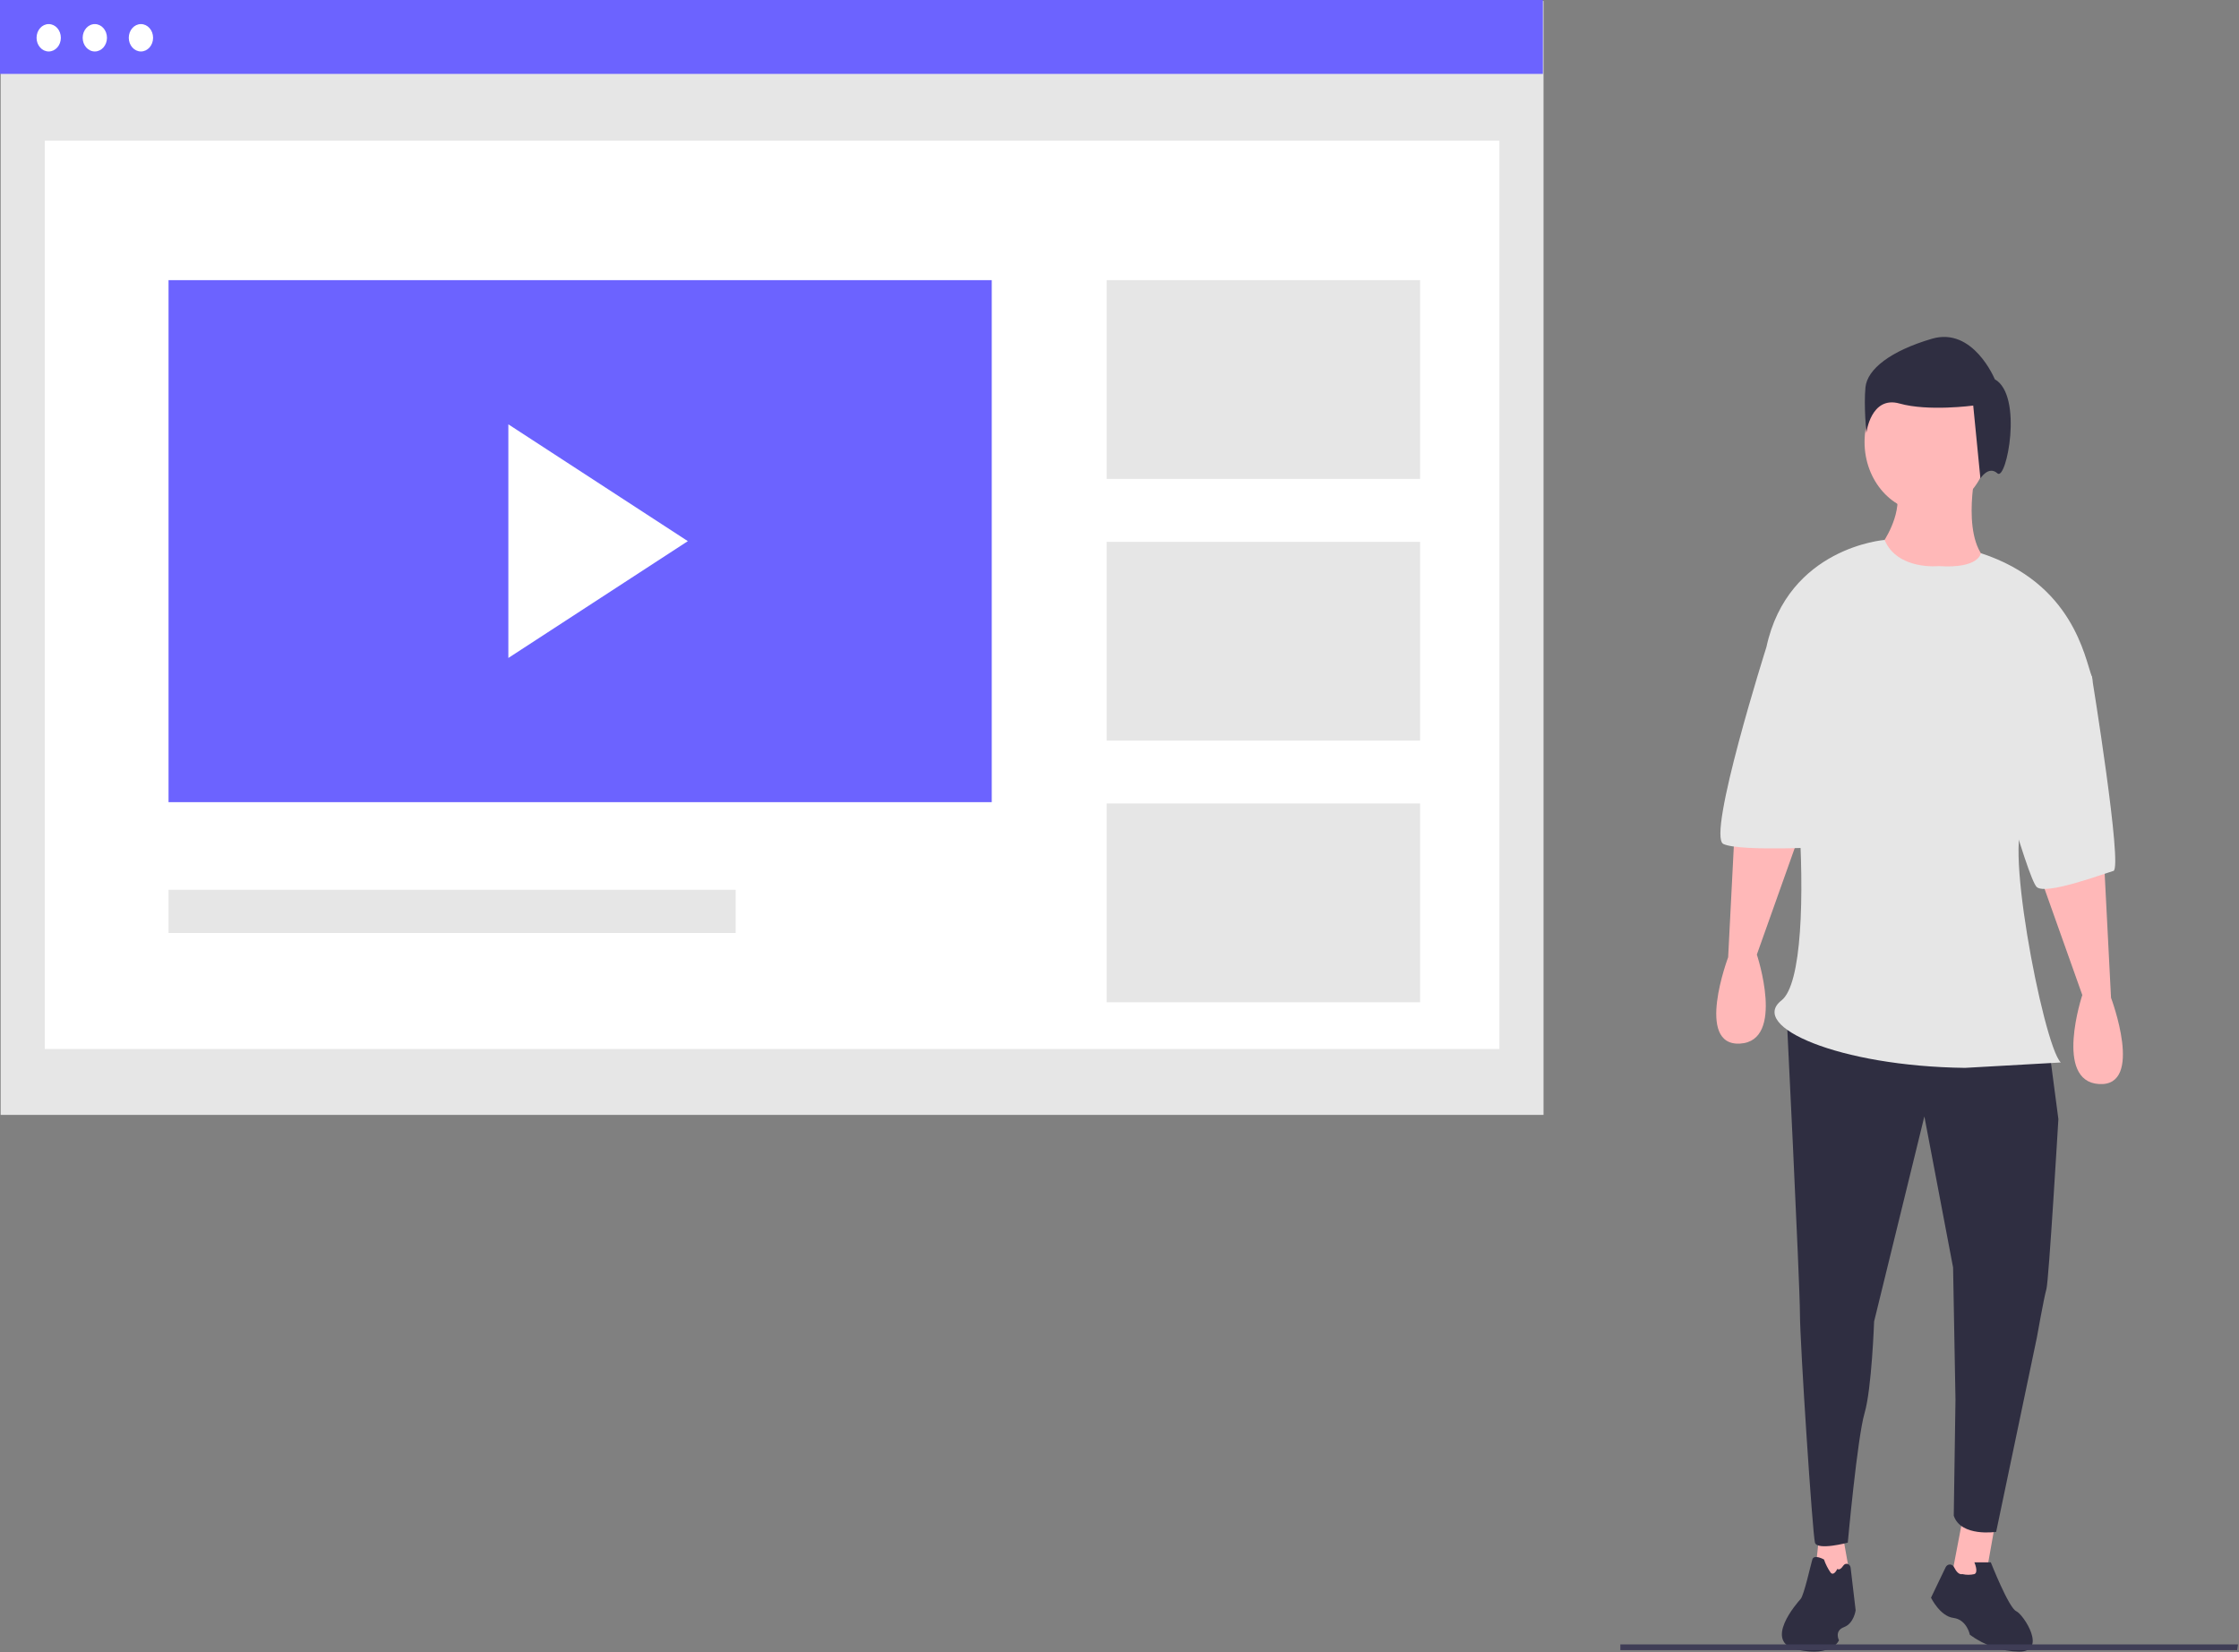 <?xml version="1.0" encoding="UTF-8"?>
<svg xmlns="http://www.w3.org/2000/svg" xmlns:xlink="http://www.w3.org/1999/xlink" width="737pt" height="544pt" viewBox="0 0 737 544" version="1.1">
<rect x="0" y="0" width="737" height="544" fill="#808080" stroke="none"/>
<g id="surface1">
<path style=" stroke:none;fill-rule:nonzero;fill:rgb(90.196%,90.196%,90.196%);fill-opacity:1;" d="M 0.219 0.324 L 508.074 0.324 L 508.074 367.066 L 0.219 367.066 Z M 0.219 0.324 "/>
<path style=" stroke:none;fill-rule:nonzero;fill:rgb(100%,100%,100%);fill-opacity:1;" d="M 14.738 46.324 L 493.551 46.324 L 493.551 345.371 L 14.738 345.371 Z M 14.738 46.324 "/>
<path style=" stroke:none;fill-rule:nonzero;fill:rgb(42.353%,38.824%,100%);fill-opacity:1;" d="M 0 0 L 507.859 0 L 507.859 24.328 L 0 24.328 Z M 0 0 "/>
<path style=" stroke:none;fill-rule:nonzero;fill:rgb(100%,100%,100%);fill-opacity:1;" d="M 20.031 12.438 C 20.031 14.93 18.242 16.945 16.035 16.945 C 13.824 16.945 12.035 14.93 12.035 12.438 C 12.035 9.949 13.824 7.93 16.035 7.93 C 18.242 7.93 20.031 9.949 20.031 12.438 Z M 20.031 12.438 "/>
<path style=" stroke:none;fill-rule:nonzero;fill:rgb(100%,100%,100%);fill-opacity:1;" d="M 35.211 12.438 C 35.211 14.93 33.422 16.945 31.211 16.945 C 29.004 16.945 27.215 14.93 27.215 12.438 C 27.215 9.949 29.004 7.93 31.211 7.93 C 33.422 7.93 35.211 9.949 35.211 12.438 Z M 35.211 12.438 "/>
<path style=" stroke:none;fill-rule:nonzero;fill:rgb(100%,100%,100%);fill-opacity:1;" d="M 50.391 12.438 C 50.391 14.93 48.598 16.945 46.391 16.945 C 44.184 16.945 42.391 14.93 42.391 12.438 C 42.391 9.949 44.184 7.93 46.391 7.93 C 48.598 7.93 50.391 9.949 50.391 12.438 Z M 50.391 12.438 "/>
<path style=" stroke:none;fill-rule:nonzero;fill:rgb(42.353%,38.824%,100%);fill-opacity:1;" d="M 55.477 92.234 L 326.449 92.234 L 326.449 264.102 L 55.477 264.102 Z M 55.477 92.234 "/>
<path style=" stroke:none;fill-rule:nonzero;fill:rgb(90.196%,90.196%,90.196%);fill-opacity:1;" d="M 364.262 92.234 L 467.449 92.234 L 467.449 157.684 L 364.262 157.684 Z M 364.262 92.234 "/>
<path style=" stroke:none;fill-rule:nonzero;fill:rgb(90.196%,90.196%,90.196%);fill-opacity:1;" d="M 364.262 178.391 L 467.449 178.391 L 467.449 243.84 L 364.262 243.84 Z M 364.262 178.391 "/>
<path style=" stroke:none;fill-rule:nonzero;fill:rgb(90.196%,90.196%,90.196%);fill-opacity:1;" d="M 364.262 264.543 L 467.449 264.543 L 467.449 329.992 L 364.262 329.992 Z M 364.262 264.543 "/>
<path style=" stroke:none;fill-rule:nonzero;fill:rgb(90.196%,90.196%,90.196%);fill-opacity:1;" d="M 55.477 292.965 L 242.164 292.965 L 242.164 307.176 L 55.477 307.176 Z M 55.477 292.965 "/>
<path style=" stroke:none;fill-rule:nonzero;fill:rgb(100%,100%,100%);fill-opacity:1;" d="M 226.41 178.168 L 167.332 139.707 L 167.332 216.629 L 226.41 178.168 L 167.332 139.707 L 167.332 216.629 Z M 226.41 178.168 "/>
<path style=" stroke:none;fill-rule:nonzero;fill:rgb(100%,72.157%,72.157%);fill-opacity:1;" d="M 606.703 506.141 L 609.129 519.824 L 596.996 522.562 L 598.816 505.457 Z M 606.703 506.141 "/>
<path style=" stroke:none;fill-rule:nonzero;fill:rgb(100%,72.157%,72.157%);fill-opacity:1;" d="M 656.375 503.652 L 653.629 519.148 L 642.324 519.453 L 645.934 500.555 Z M 656.375 503.652 "/>
<path style=" stroke:none;fill-rule:nonzero;fill:rgb(18.431%,18.039%,25.49%);fill-opacity:1;" d="M 674.395 344.48 L 677.547 368.461 C 677.547 368.461 674.395 421.754 673.609 424.418 C 672.82 427.082 670.457 440.406 670.457 440.406 L 657.066 504.355 C 657.066 504.355 645.473 506.133 643.109 499.027 L 643.676 460.836 L 642.887 417.312 L 633.434 367.574 L 616.891 435.078 C 616.891 435.078 616.105 457.281 613.742 465.273 C 611.379 473.27 608.227 507.906 608.227 507.906 C 608.227 507.906 598.211 510.574 597.422 507.906 C 596.637 505.242 592.473 442.184 592.473 432.41 C 592.473 422.641 587.844 328.965 587.844 328.965 Z M 674.395 344.48 "/>
<path style=" stroke:none;fill-rule:nonzero;fill:rgb(18.431%,18.039%,25.49%);fill-opacity:1;" d="M 645.953 518.262 C 647.25 518.562 648.59 518.562 649.891 518.262 C 651.363 517.707 649.891 514.379 649.891 514.379 L 655.301 514.379 C 655.301 514.379 661.203 529.355 663.664 530.465 C 666.125 531.574 673.996 543.781 664.648 543.781 C 658.879 543.695 653.25 541.773 648.414 538.234 C 648.414 538.234 647.43 533.238 643 532.684 C 638.574 532.129 635.621 526.027 635.621 526.027 L 640.426 516.023 C 640.707 515.449 641.238 515.094 641.82 515.09 C 642.402 515.09 642.938 515.445 643.219 516.02 C 643.887 517.352 644.812 518.52 645.953 518.262 Z M 645.953 518.262 "/>
<path style=" stroke:none;fill-rule:nonzero;fill:rgb(18.431%,18.039%,25.49%);fill-opacity:1;" d="M 604.777 516.543 C 604.777 516.543 603.684 519.02 602.586 517.781 C 601.668 516.469 600.93 515.008 600.391 513.453 C 600.391 513.453 597.098 511.594 596.551 513.453 C 596 515.309 593.805 525.207 592.707 526.441 C 591.613 527.68 580.09 540.672 591.613 543.145 C 603.133 545.621 605.328 540.051 605.328 540.051 C 605.328 540.051 603.684 536.961 606.973 535.723 C 610.266 534.484 610.812 530.156 610.812 530.156 L 609.16 516.172 C 609.086 515.562 608.695 515.062 608.164 514.91 C 607.637 514.758 607.078 514.977 606.754 515.473 C 606.117 516.406 605.406 517.016 604.777 516.543 Z M 604.777 516.543 "/>
<path style=" stroke:none;fill-rule:nonzero;fill:rgb(100%,72.157%,72.157%);fill-opacity:1;" d="M 692.512 282.309 L 694.875 328.492 C 694.875 328.492 705.902 357.805 690.938 356.914 C 675.973 356.027 685.422 327.605 685.422 327.605 L 670.77 286.387 Z M 692.512 282.309 "/>
<path style=" stroke:none;fill-rule:nonzero;fill:rgb(100%,72.157%,72.157%);fill-opacity:1;" d="M 571.207 268.984 L 568.844 315.172 C 568.844 315.172 557.812 344.48 572.781 343.594 C 587.746 342.703 578.293 314.281 578.293 314.281 L 592.949 273.062 Z M 571.207 268.984 "/>
<path style=" stroke:none;fill-rule:nonzero;fill:rgb(100%,72.157%,72.157%);fill-opacity:1;" d="M 654.703 145.527 C 654.703 158.281 645.535 168.621 634.223 168.621 C 622.91 168.621 613.742 158.281 613.742 145.527 C 613.742 132.773 622.91 122.434 634.223 122.434 C 645.535 122.434 654.703 132.773 654.703 145.527 Z M 654.703 145.527 "/>
<path style=" stroke:none;fill-rule:nonzero;fill:rgb(100%,72.157%,72.157%);fill-opacity:1;" d="M 650.371 154.852 C 650.371 154.852 644.855 179.723 655.883 185.941 C 666.914 192.156 621.227 201.039 618.074 185.941 L 619.648 178.836 C 619.648 178.836 625.949 169.953 624.375 161.957 Z M 650.371 154.852 "/>
<path style=" stroke:none;fill-rule:nonzero;fill:rgb(90.196%,90.196%,90.196%);fill-opacity:1;" d="M 638.16 186.383 C 638.16 186.383 624.57 187.816 620.336 177.773 C 620.336 177.773 588.535 180.168 581.445 213.031 C 589.672 213.297 599.879 318.859 586.395 329.383 C 575.449 337.922 605.281 351.078 646.824 351.586 L 678.336 349.809 C 672.461 344.105 658.402 269.832 667.305 270.762 C 667.305 270.762 690.938 229.016 688.574 222.801 C 686.211 216.582 682.426 192.066 652.023 182.121 C 652.023 182.121 651.551 187.273 638.16 186.383 Z M 638.16 186.383 "/>
<path style=" stroke:none;fill-rule:nonzero;fill:rgb(90.196%,90.196%,90.196%);fill-opacity:1;" d="M 678.336 207.699 L 688.574 222.801 C 688.574 222.801 698.816 285.859 695.664 286.75 C 692.512 287.637 673.609 294.742 670.457 292.078 C 667.305 289.414 653.129 237.012 653.129 237.012 Z M 678.336 207.699 "/>
<path style=" stroke:none;fill-rule:nonzero;fill:rgb(90.196%,90.196%,90.196%);fill-opacity:1;" d="M 594.836 203.258 L 581.445 213.031 C 581.445 213.031 561.754 275.203 567.266 277.867 C 572.781 280.531 603.5 278.754 603.5 278.754 Z M 594.836 203.258 "/>
<path style=" stroke:none;fill-rule:nonzero;fill:rgb(18.431%,18.039%,25.49%);fill-opacity:1;" d="M 656.609 124.859 C 656.609 124.859 649.516 107.531 635.918 111.531 C 622.32 115.527 614.637 121.527 614.047 127.527 C 613.453 133.527 614.34 142.523 614.34 142.523 C 614.34 142.523 615.82 130.191 625.277 132.859 C 634.734 135.527 649.516 133.527 649.516 133.527 L 651.879 157.523 C 651.879 157.523 654.539 153.191 657.496 155.855 C 660.453 158.523 666.066 130.191 656.609 124.859 Z M 656.609 124.859 "/>
<path style=" stroke:none;fill-rule:nonzero;fill:rgb(24.706%,23.922%,33.725%);fill-opacity:1;" d="M 736.383 543.289 L 533.359 543.289 L 533.359 541.418 L 736.684 541.418 Z M 736.383 543.289 "/>
</g>
</svg>
